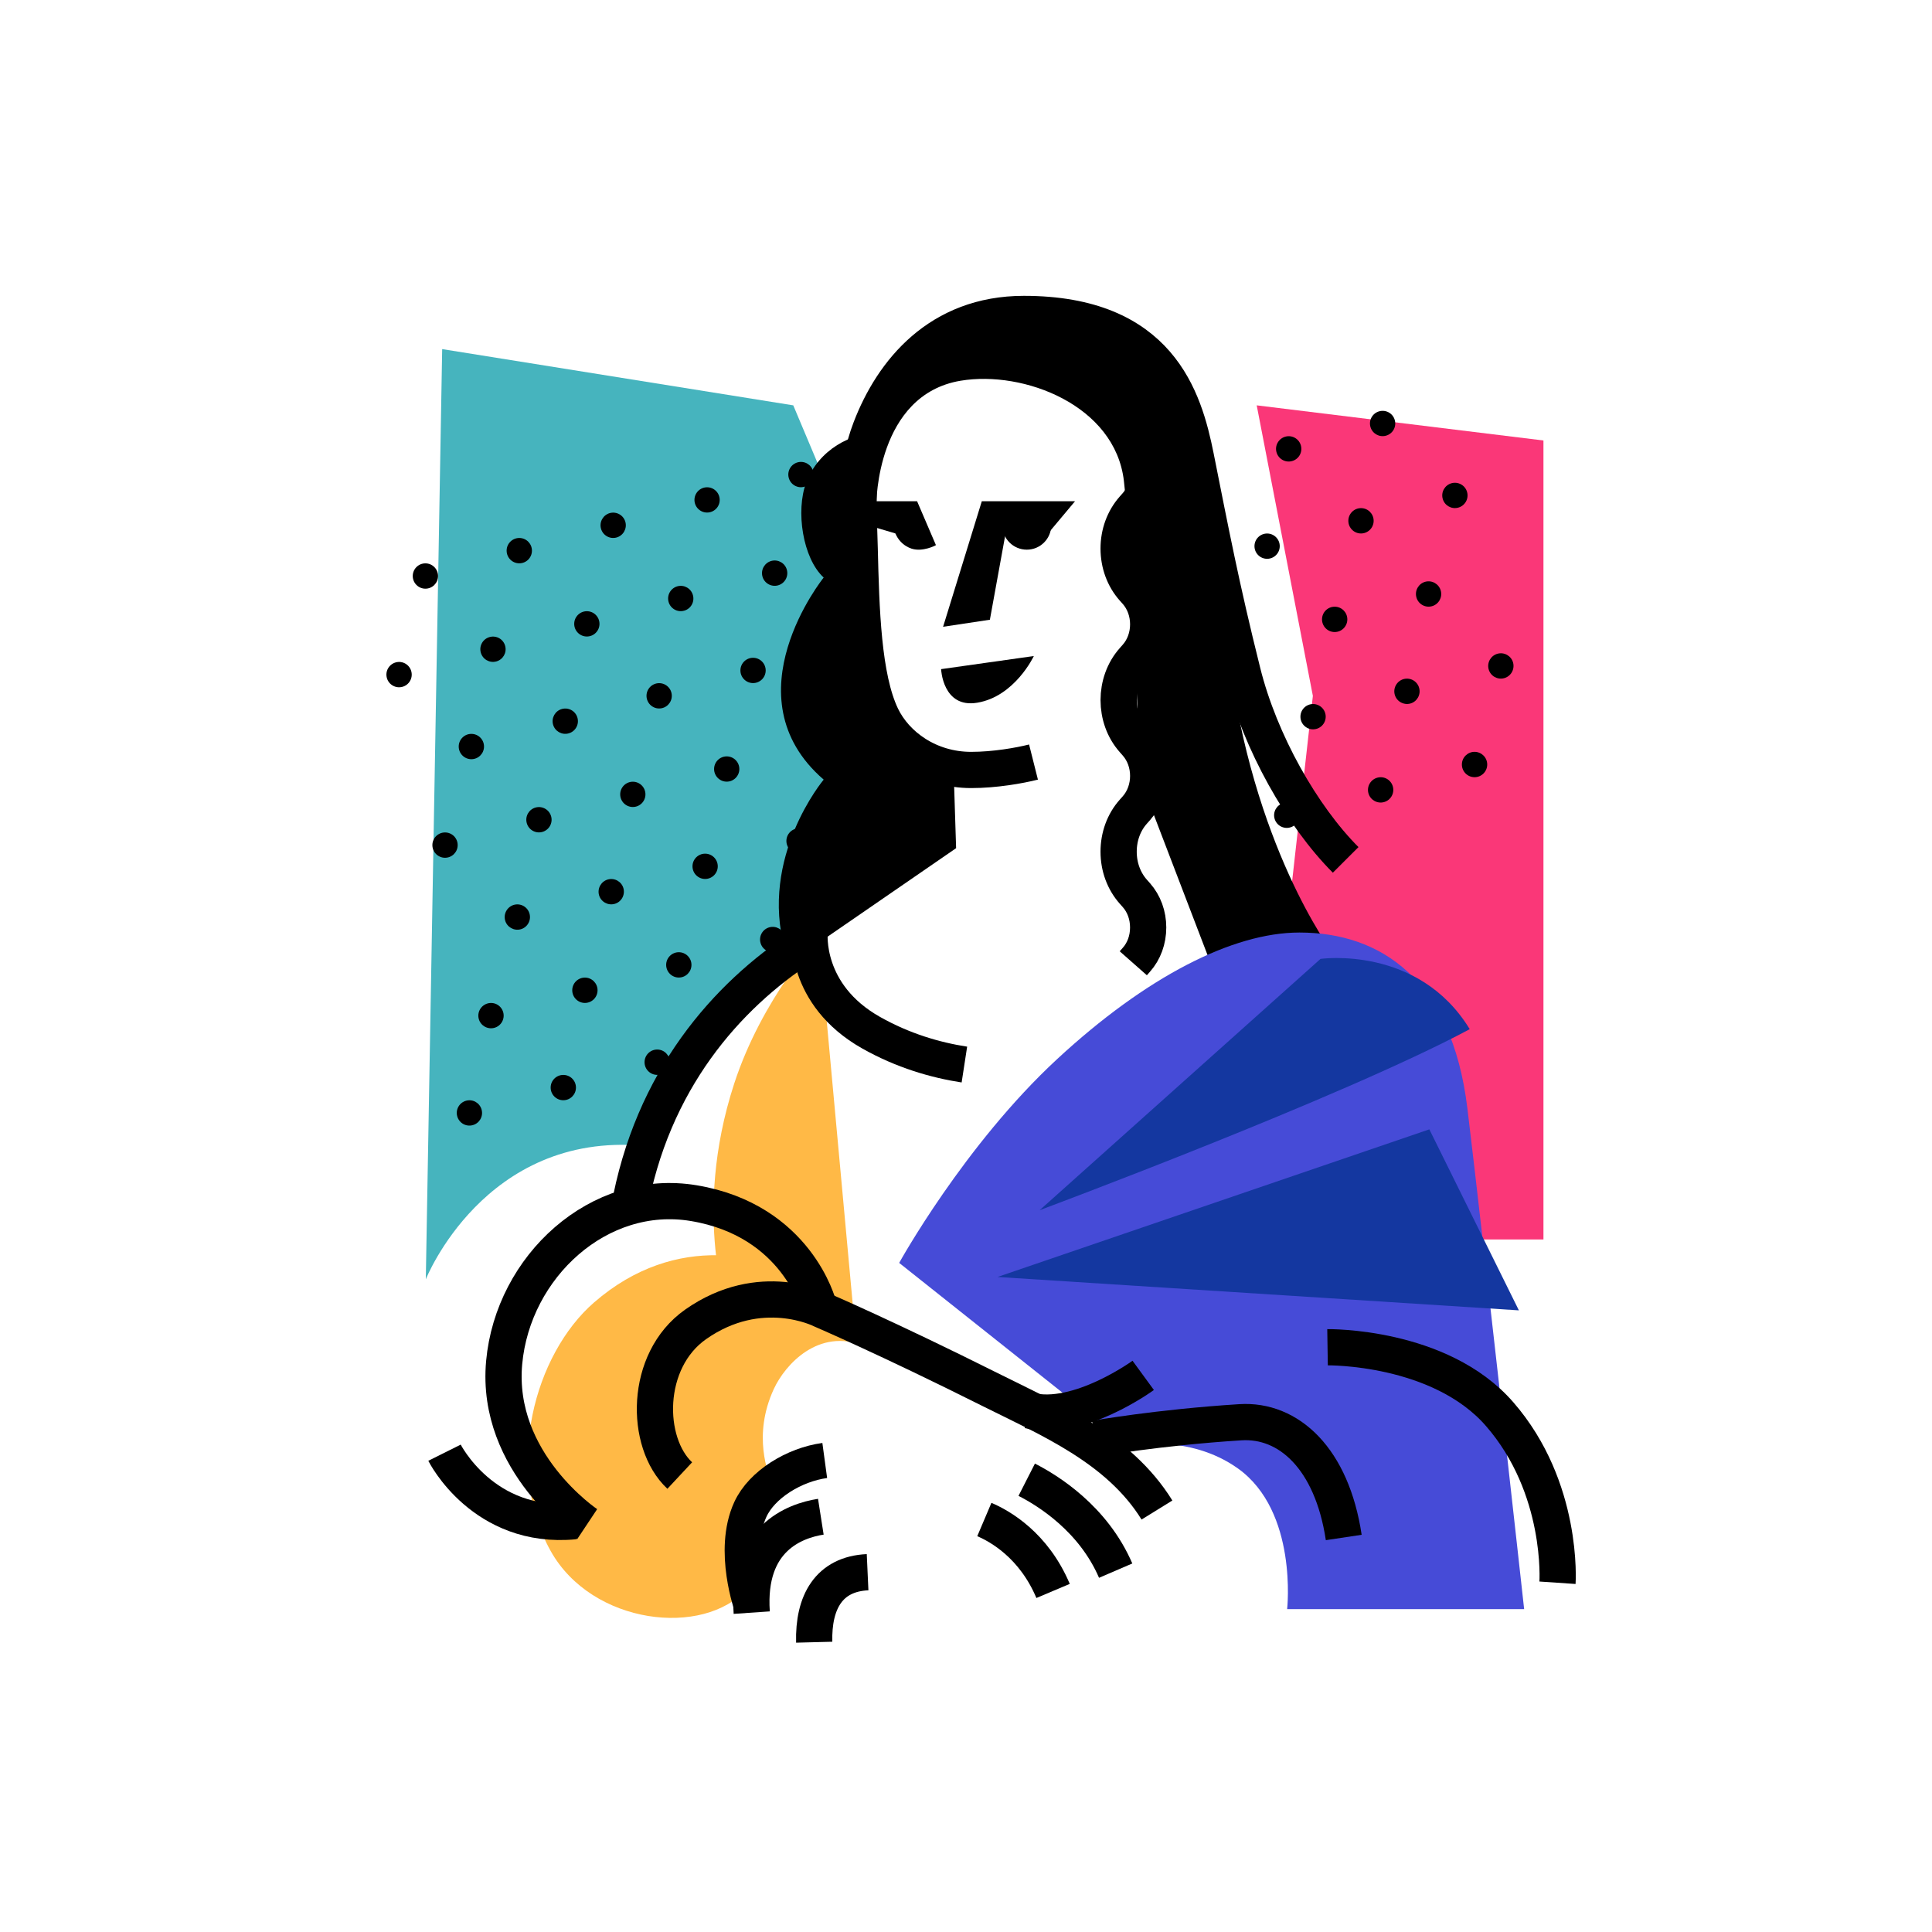 <svg width="160" height="160" viewBox="0 0 160 160" version="1.1" xmlns="http://www.w3.org/2000/svg" xmlns:xlink="http://www.w3.org/1999/xlink">
<g id="Canvas" fill="none">
<g id="Component">
<g id="04">
<g id="Group">
<g id="Vector">
<path d="M 5.038 24.062L 3.24863e-06 69.08L 24.134 69.08L 24.134 2.91L 0.387 1.37687e-07L 5.038 24.062Z" transform="translate(103.688 33.569)" fill="#FA3778"/>
</g>
<g id="Group_2">
<g id="Vector_2">
<path d="M 0.209 15.717C 0.209 15.717 0.209 6.695 7.187 5.53C 12.42 4.656 19.98 7.569 20.707 13.826C 21.545 21.037 22.015 38.423 22.015 38.423L 28.703 55.884L 37.909 52.779C 37.909 52.779 31.32 44.049 29.38 28.138C 28.779 23.191 27.443 12.129 25.116 7.18C 23.18 3.059 19.406 0 13.873 0C 8.061 0 -1.535 3.784 0.209 15.717Z" transform="translate(72.369 26)" fill="black"/>
</g>
<g id="Vector_3">
<path d="M 32.13 56.031L 51.757 56.031C 51.757 56.031 48.365 25.325 47.056 14.554C 45.755 3.844 39.835 5.24521e-08 33.148 5.24521e-08C 27.623 5.24521e-08 20.459 3.656 13.086 10.477C 5.38 17.608 -8.12157e-07 27.36 -8.12157e-07 27.36L 19.046 42.495C 19.046 42.495 23.99 41.477 28.06 44.388C 33.031 47.943 32.13 56.031 32.13 56.031Z" transform="translate(74.466 77.228)" fill="#464BD7"/>
</g>
<g id="Vector_4">
<path d="M 35.763 2.5177e-06L -2.88185e-07 12.225L 43.178 14.99L 35.763 2.5177e-06Z" transform="translate(82.609 93.528)" fill="#1437A0"/>
</g>
<g id="Vector_5">
<path d="M 27.814 7.502C 24.089 6.01 21.317 9.018 20.364 11.081C 18.577 14.959 19.918 18.09 20.215 18.987C 19.173 19.583 18.13 20.925 17.831 22.415C 17.533 23.908 17.681 25.549 18.13 27.637C 14.555 31.665 5.315 30.62 1.89 24.503C -1.99 17.58 0.55 8.203 5.467 3.922C 12.318 -2.043 19.972 -0.069 23.584 2.435C 27.198 4.941 28.113 6.11 28.113 6.11L 27.814 7.502Z" transform="translate(43.719 103.952)" fill="#FFB946"/>
</g>
<g id="Vector_6">
<path d="M 8.735 -2.36034e-07L 11.641 31.63C 11.641 31.63 8.104 30.611 5.633 30.321C 3.162 30.029 1.273 31.34 1.273 31.34C 1.273 31.34 -1.862 23.074 1.708 12.129C 4.034 4.996 8.735 -2.36034e-07 8.735 -2.36034e-07Z" transform="translate(59.093 77.617)" fill="#FFB946"/>
</g>
<g id="Vector_7">
<path d="M 30.432 4.658L 1.356 7.21216e-08L 1.0152e-07 77.038C 1.0152e-07 77.038 4.844 64.811 18.027 65.975C 20.74 56.274 23.651 55.885 23.651 55.885L 31.984 47.348L 39.932 38.616L 35.28 25.228L 33.536 12.032L 30.432 4.658Z" transform="translate(35.263 28.911)" fill="#46B4BE"/>
</g>
<g id="Vector_8">
<path d="M 3.717 28.679C -4.236 21.802 3.717 11.944 3.717 11.944C 1.975 10.342 1.392 6.413 2.265 4.084C 3.278 1.381 6.045 -0.136 8.371 0.01L 7.207 7.576L 8.08 19.074L 10.26 24.605L 14.476 27.807L 14.684 34.355L 2.846 42.506C 2.846 42.506 1.875 43.883 0.52 42.797C -1.66 35.083 3.717 28.679 3.717 28.679Z" transform="translate(64.497 35.887)" fill="black"/>
</g>
<g id="Vector_9">
<path d="M 1.214 2.03252e-07L 1.469 0.291C 2.101 1.001 2.446 1.952 2.446 2.966C 2.446 3.982 2.102 4.933 1.469 5.642L 1.214 5.931C 0.433 6.813 8.90753e-07 7.99 8.90753e-07 9.242C 8.90753e-07 10.495 0.43 11.673 1.214 12.555L 1.469 12.84C 2.775 14.318 2.775 16.721 1.469 18.195L 1.214 18.485C -0.403 20.31 -0.403 23.28 1.214 25.106L 1.469 25.397C 2.775 26.869 2.775 29.273 1.469 30.75L 1.214 31.037C 0.43 31.917 8.90753e-07 33.092 8.90753e-07 34.349C 8.90753e-07 35.604 0.433 36.777 1.214 37.66L 1.469 37.946C 2.101 38.661 2.446 39.611 2.446 40.624C 2.446 41.64 2.102 42.59 1.469 43.3L 1.214 43.589" stroke-width="3" stroke-miterlimit="10" transform="translate(92.64 36.185)" stroke="black"/>
</g>
<g id="Vector_10">
<path d="M 4.19178e-07 30.554C 1.89 19.785 8.141 12.8 14.394 8.724C 14.829 5.377 16.575 1.884 18.697 -7.08103e-07" stroke-width="3" stroke-miterlimit="10" transform="translate(52.078 69.668)" stroke="black"/>
</g>
<g id="Vector_11">
<path d="M 26.089 8.659C 26.089 8.659 24.313 1.595 15.758 0.168C 7.907 -1.143 0.784 5.407 0.053 13.364C -0.708 21.682 6.924 26.757 6.924 26.757" stroke-width="3" stroke-miterlimit="10" transform="translate(41.7 99.472)" stroke="black"/>
</g>
<g id="Vector_12">
<path d="M 41.575 17.437C 38.401 12.302 32.605 9.888 27.739 7.453C 19.21 3.183 13.782 0.854 13.782 0.854C 13.782 0.854 8.742 -1.719 3.364 2.066C -0.897 5.062 -0.854 11.866 2.056 14.581" stroke-width="3" stroke-miterlimit="10" transform="translate(54.239 107.617)" stroke="black"/>
</g>
<g id="Vector_13">
<path d="M 3.92979e-07 1.99318e-06C 1.759 0.895 5.513 3.222 7.367 7.529" stroke-width="3" stroke-miterlimit="10" transform="translate(85.028 122.545)" stroke="black"/>
</g>
<g id="Vector_14">
<path d="M -1.15274e-06 1.2064e-06C 1.298 0.551 4.094 2.13 5.693 5.915" stroke-width="3" stroke-miterlimit="10" transform="translate(81.519 125.84)" stroke="black"/>
</g>
<g id="Vector_15">
<path d="M 4.425 -1.88827e-06C 1.226 0.146 -0.082 2.473 0.004 5.797" stroke-width="3" stroke-miterlimit="10" transform="translate(67.425 130.203)" stroke="black"/>
</g>
<g id="Vector_16">
<path d="M 0.801 12.162C 0.801 12.162 -0.904 7.471 0.66 4.06C 1.612 1.977 4.307 0.341 6.824 -1.83582e-06" stroke-width="2.93" stroke-miterlimit="10" transform="translate(61.478 120.952)" stroke="black"/>
</g>
<g id="Vector_17">
<path d="M -1.8863e-06 1.372C -1.8863e-06 1.372 5.15 0.45 12.018 0.014C 16.009 -0.241 19.597 3.007 20.581 9.557" stroke-width="3" stroke-miterlimit="10" transform="translate(90.702 117.77)" stroke="black"/>
</g>
<g id="Group_3">
<g id="Group_4">
<g id="Vector_18">
<path d="M 2.062 0.776C 1.911 0.216 1.338 -0.115 0.779 0.037C 0.221 0.189 -0.115 0.764 0.037 1.323C 0.188 1.883 0.767 2.212 1.327 2.06C 1.883 1.908 2.212 1.334 2.062 0.776Z" transform="translate(39.613 83.061)" fill="black"/>
</g>
<g id="Vector_19">
<path d="M 1.048 2.099C 1.627 2.099 2.096 1.629 2.096 1.049C 2.096 0.47 1.627 2.04563e-06 1.048 2.04563e-06C 0.469 2.04563e-06 0 0.47 0 1.049C 0 1.629 0.469 2.099 1.048 2.099Z" transform="translate(47.391 80.96)" fill="black"/>
</g>
<g id="Vector_20">
<path d="M 1.047 2.097C 1.626 2.097 2.095 1.627 2.095 1.048C 2.095 0.469 1.626 0 1.047 0C 0.469 0 0 0.469 0 1.048C 0 1.627 0.469 2.097 1.047 2.097Z" transform="translate(55.169 78.859)" fill="black"/>
</g>
<g id="Vector_21">
<path d="M 2.056 0.776C 1.905 0.217 1.333 -0.114 0.774 0.036C 0.215 0.189 -0.116 0.763 0.038 1.324C 0.186 1.881 0.761 2.212 1.319 2.061C 1.879 1.909 2.206 1.337 2.056 0.776Z" transform="translate(62.944 76.759)" fill="black"/>
</g>
</g>
<g id="Group_5">
<g id="Vector_22">
<path d="M 2.058 0.777C 1.907 0.216 1.333 -0.115 0.775 0.037C 0.216 0.189 -0.114 0.762 0.037 1.321C 0.189 1.881 0.761 2.211 1.319 2.06C 1.881 1.909 2.209 1.334 2.058 0.777Z" transform="translate(37.827 91.12)" fill="black"/>
</g>
<g id="Vector_23">
<path d="M 1.047 2.097C 1.626 2.097 2.095 1.627 2.095 1.048C 2.095 0.469 1.626 0 1.047 0C 0.469 0 0 0.469 0 1.048C 0 1.627 0.469 2.097 1.047 2.097Z" transform="translate(45.603 89.02)" fill="black"/>
</g>
<g id="Vector_24">
<path d="M 1.048 2.099C 1.627 2.099 2.096 1.629 2.096 1.049C 2.096 0.47 1.627 0 1.048 0C 0.469 0 0 0.47 0 1.049C 0 1.629 0.469 2.099 1.048 2.099Z" transform="translate(53.378 86.918)" fill="black"/>
</g>
<g id="Vector_25">
<path d="M 1.046 2.095C 1.624 2.095 2.093 1.626 2.093 1.048C 2.093 0.469 1.624 0 1.046 0C 0.469 0 0 0.469 0 1.048C 0 1.626 0.469 2.095 1.046 2.095Z" transform="translate(68.931 82.718)" fill="black"/>
</g>
</g>
<g id="Group_6">
<g id="Vector_26">
<path d="M 1.047 2.097C 1.626 2.097 2.095 1.627 2.095 1.048C 2.095 0.469 1.626 0 1.047 0C 0.469 0 0 0.469 0 1.048C 0 1.627 0.469 2.097 1.047 2.097Z" transform="translate(35.808 68.94)" fill="black"/>
</g>
<g id="Vector_27">
<path d="M 2.058 0.776C 1.906 0.216 1.333 -0.113 0.773 0.036C 0.214 0.187 -0.114 0.762 0.037 1.322C 0.187 1.881 0.761 2.212 1.318 2.062C 1.879 1.91 2.209 1.335 2.058 0.776Z" transform="translate(43.586 66.838)" fill="black"/>
</g>
<g id="Vector_28">
<path d="M 1.046 2.093C 1.623 2.093 2.091 1.625 2.091 1.047C 2.091 0.469 1.623 0 1.046 0C 0.468 0 0 0.469 0 1.047C 0 1.625 0.468 2.093 1.046 2.093Z" transform="translate(51.362 64.739)" fill="black"/>
</g>
<g id="Vector_29">
<path d="M 1.046 2.093C 1.623 2.093 2.091 1.625 2.091 1.047C 2.091 0.469 1.623 0 1.046 0C 0.468 0 0 0.469 0 1.047C 0 1.625 0.468 2.093 1.046 2.093Z" transform="translate(59.138 62.64)" fill="black"/>
</g>
<g id="Vector_30">
<path d="M 1.047 2.097C 1.626 2.097 2.095 1.627 2.095 1.048C 2.095 0.469 1.626 0 1.047 0C 0.469 0 0 0.469 0 1.048C 0 1.627 0.469 2.097 1.047 2.097Z" transform="translate(66.912 60.536)" fill="black"/>
</g>
</g>
<g id="Group_7">
<g id="Vector_31">
<path d="M 2.059 0.776C 1.909 0.217 1.336 -0.114 0.776 0.036C 0.221 0.188 -0.114 0.764 0.036 1.323C 0.186 1.881 0.766 2.211 1.323 2.063C 1.88 1.911 2.21 1.336 2.059 0.776Z" transform="translate(41.795 74.897)" fill="black"/>
</g>
<g id="Vector_32">
<path d="M 2.061 0.773C 1.911 0.215 1.333 -0.115 0.775 0.037C 0.219 0.187 -0.113 0.762 0.035 1.322C 0.187 1.88 0.764 2.211 1.321 2.061C 1.88 1.911 2.211 1.334 2.061 0.773Z" transform="translate(49.571 72.797)" fill="black"/>
</g>
<g id="Vector_33">
<path d="M 1.046 2.095C 1.624 2.095 2.093 1.626 2.093 1.048C 2.093 0.469 1.624 0 1.046 0C 0.469 0 0 0.469 0 1.048C 0 1.626 0.469 2.095 1.046 2.095Z" transform="translate(57.349 70.697)" fill="black"/>
</g>
<g id="Vector_34">
<path d="M 1.046 2.093C 1.623 2.093 2.091 1.625 2.091 1.047C 2.091 0.469 1.623 0 1.046 0C 0.468 0 0 0.469 0 1.047C 0 1.625 0.468 2.093 1.046 2.093Z" transform="translate(65.126 68.597)" fill="black"/>
</g>
<g id="Vector_35">
<path d="M 1.047 2.097C 1.626 2.097 2.095 1.627 2.095 1.048C 2.095 0.469 1.626 0 1.047 0C 0.469 0 0 0.469 0 1.048C 0 1.627 0.469 2.097 1.047 2.097Z" transform="translate(72.898 66.495)" fill="black"/>
</g>
</g>
<g id="Group_8">
<g id="Vector_36">
<path d="M 1.047 2.097C 1.626 2.097 2.095 1.627 2.095 1.048C 2.095 0.469 1.626 0 1.047 0C 0.469 0 0 0.469 0 1.048C 0 1.627 0.469 2.097 1.047 2.097Z" transform="translate(37.989 60.777)" fill="black"/>
</g>
<g id="Vector_37">
<path d="M 2.06 0.773C 1.91 0.216 1.333 -0.115 0.775 0.037C 0.219 0.187 -0.115 0.762 0.036 1.321C 0.188 1.881 0.763 2.21 1.32 2.06C 1.88 1.91 2.213 1.333 2.06 0.773Z" transform="translate(45.764 58.677)" fill="black"/>
</g>
<g id="Vector_38">
<path d="M 1.047 2.097C 1.626 2.097 2.095 1.627 2.095 1.048C 2.095 0.469 1.626 0 1.047 0C 0.469 0 0 0.469 0 1.048C 0 1.627 0.469 2.097 1.047 2.097Z" transform="translate(53.541 56.576)" fill="black"/>
</g>
<g id="Vector_39">
<path d="M 1.046 2.095C 1.624 2.095 2.093 1.626 2.093 1.048C 2.093 0.469 1.624 0 1.046 0C 0.469 0 0 0.469 0 1.048C 0 1.626 0.469 2.095 1.046 2.095Z" transform="translate(61.318 54.475)" fill="black"/>
</g>
<g id="Vector_40">
<path d="M 1.048 2.099C 1.627 2.099 2.096 1.629 2.096 1.049C 2.096 0.47 1.627 0 1.048 0C 0.469 0 0 0.47 0 1.049C 0 1.629 0.469 2.099 1.048 2.099Z" transform="translate(69.091 52.373)" fill="black"/>
</g>
</g>
<g id="Group_9">
<g id="Vector_41">
<path d="M 1.047 2.097C 1.626 2.097 2.095 1.627 2.095 1.048C 2.095 0.469 1.626 0 1.047 0C 0.469 0 0 0.469 0 1.048C 0 1.627 0.469 2.097 1.047 2.097Z" transform="translate(34.182 46.655)" fill="black"/>
</g>
<g id="Vector_42">
<path d="M 1.048 2.099C 1.627 2.099 2.096 1.629 2.096 1.049C 2.096 0.47 1.627 0 1.048 0C 0.469 0 0 0.47 0 1.049C 0 1.629 0.469 2.099 1.048 2.099Z" transform="translate(41.957 44.553)" fill="black"/>
</g>
<g id="Vector_43">
<path d="M 2.058 0.774C 1.907 0.217 1.331 -0.113 0.774 0.036C 0.215 0.189 -0.113 0.763 0.036 1.32C 0.187 1.881 0.761 2.212 1.32 2.061C 1.876 1.909 2.208 1.334 2.058 0.774Z" transform="translate(49.734 42.454)" fill="black"/>
</g>
<g id="Vector_44">
<path d="M 1.046 2.093C 1.623 2.093 2.091 1.625 2.091 1.047C 2.091 0.469 1.623 0 1.046 0C 0.468 0 0 0.469 0 1.047C 0 1.625 0.468 2.093 1.046 2.093Z" transform="translate(57.512 40.354)" fill="black"/>
</g>
<g id="Vector_45">
<path d="M 2.058 0.772C 1.907 0.215 1.334 -0.114 0.774 0.036C 0.217 0.188 -0.115 0.762 0.037 1.32C 0.187 1.881 0.763 2.211 1.323 2.059C 1.879 1.909 2.21 1.333 2.058 0.772Z" transform="translate(65.284 38.254)" fill="black"/>
</g>
</g>
<g id="Group_10">
<g id="Vector_46">
<path d="M 2.061 0.775C 1.911 0.217 1.336 -0.115 0.778 0.037C 0.219 0.188 -0.115 0.763 0.037 1.322C 0.187 1.882 0.766 2.213 1.324 2.061C 1.884 1.91 2.211 1.336 2.061 0.775Z" transform="translate(32 54.819)" fill="black"/>
</g>
<g id="Vector_47">
<path d="M 2.057 0.774C 1.909 0.214 1.335 -0.115 0.776 0.037C 0.216 0.187 -0.115 0.761 0.037 1.319C 0.187 1.88 0.763 2.21 1.32 2.059C 1.879 1.909 2.209 1.334 2.057 0.774Z" transform="translate(39.779 52.719)" fill="black"/>
</g>
<g id="Vector_48">
<path d="M 1.046 2.095C 1.624 2.095 2.093 1.626 2.093 1.048C 2.093 0.469 1.624 0 1.046 0C 0.469 0 0 0.469 0 1.048C 0 1.626 0.469 2.095 1.046 2.095Z" transform="translate(47.554 50.618)" fill="black"/>
</g>
<g id="Vector_49">
<path d="M 2.056 0.775C 1.906 0.217 1.334 -0.114 0.775 0.036C 0.216 0.188 -0.114 0.762 0.036 1.319C 0.187 1.881 0.763 2.212 1.321 2.059C 1.88 1.911 2.208 1.336 2.056 0.775Z" transform="translate(55.33 48.517)" fill="black"/>
</g>
<g id="Vector_50">
<path d="M 2.06 0.774C 1.91 0.213 1.333 -0.115 0.774 0.037C 0.219 0.188 -0.114 0.762 0.036 1.32C 0.186 1.881 0.763 2.21 1.32 2.062C 1.879 1.911 2.211 1.335 2.06 0.774Z" transform="translate(63.105 46.417)" fill="black"/>
</g>
</g>
</g>
<g id="Vector_51">
<path d="M 40.344 45.213C 36.729 41.593 33.254 35.454 31.816 29.689C 30.034 22.555 29.195 18.129 27.939 11.84C 26.969 6.987 24.901 0 13.691 0C 6.686 0 2.811 4.755 0.995 9.508C -0.308 12.914 0.011 15.737 0.098 19.429C 0.22 24.452 0.369 30.101 1.915 33.327C 3.079 35.752 5.84 37.765 9.329 37.765C 11.294 37.765 13.328 37.403 14.492 37.11" stroke-width="3" stroke-miterlimit="10" transform="translate(71.098 26)" stroke="black"/>
</g>
<g id="Vector_52">
<path d="M 3.206 -1.83582e-07L 10.926 -1.83582e-07L 8.802 2.535L 5.159 2.753L 3.875 9.812L -7.5976e-07 10.396L 3.206 -1.83582e-07Z" transform="translate(78.103 41.511)" fill="black"/>
</g>
<g id="Vector_53">
<path d="M 6.153 3.659L 4.583 -1.83582e-07L -1.33613e-06 -1.83582e-07L -1.33613e-06 1.842L 6.153 3.659Z" transform="translate(71.367 41.511)" fill="black"/>
</g>
<g id="Vector_54">
<path d="M 2.411 4.45843e-07L 3.528 2.192C 3.528 2.192 2.467 2.752 1.552 2.46C 0.951 2.266 0.132 1.682 5.23972e-08 0.351L 2.411 4.45843e-07Z" transform="translate(73.946 42.978)" fill="black"/>
</g>
<g id="Vector_55">
<path d="M 0.013 5.24521e-08C 0.013 5.24521e-08 -0.508 5.13 5.102 8.295C 7.748 9.788 10.428 10.565 12.827 10.934" stroke-width="3" stroke-miterlimit="10" transform="translate(67.04 77.228)" stroke="black"/>
</g>
<g id="Vector_56">
<path d="M 23.26 0.073C 23.26 0.073 31.355 -1.092 35.618 5.893C 25.005 11.57 -1.46712e-06 20.883 -1.46712e-06 20.883L 23.26 0.073Z" transform="translate(86.099 79.339)" fill="#1437A0"/>
</g>
<g id="Group_11">
<g id="Group_12">
<g id="Vector_57">
<path d="M 2.059 0.774C 1.908 0.215 1.334 -0.115 0.776 0.037C 0.219 0.185 -0.115 0.762 0.037 1.322C 0.188 1.88 0.765 2.21 1.324 2.058C 1.878 1.909 2.213 1.335 2.059 0.774Z" transform="translate(105.515 66.468)" fill="black"/>
</g>
<g id="Vector_58">
<path d="M 2.062 0.775C 1.911 0.216 1.338 -0.115 0.78 0.037C 0.221 0.188 -0.115 0.764 0.037 1.323C 0.188 1.882 0.767 2.212 1.327 2.06C 1.883 1.909 2.212 1.335 2.062 0.775Z" transform="translate(113.289 64.366)" fill="black"/>
</g>
<g id="Vector_59">
<path d="M 1.049 2.1C 1.628 2.1 2.098 1.63 2.098 1.05C 2.098 0.47 1.628 0 1.049 0C 0.47 0 0 0.47 0 1.05C 0 1.63 0.47 2.1 1.049 2.1Z" transform="translate(121.067 62.264)" fill="black"/>
</g>
</g>
<g id="Group_13">
<g id="Vector_60">
<path d="M 1.048 2.099C 1.627 2.099 2.096 1.629 2.096 1.049C 2.096 0.47 1.627 0 1.048 0C 0.469 0 -2.61986e-06 0.47 -2.61986e-06 1.049C -2.61986e-06 1.629 0.469 2.099 1.048 2.099Z" transform="translate(101.708 52.344)" fill="black"/>
</g>
<g id="Vector_61">
<path d="M 1.048 2.099C 1.627 2.099 2.096 1.629 2.096 1.049C 2.096 0.47 1.627 0 1.048 0C 0.469 0 3.24863e-06 0.47 3.24863e-06 1.049C 3.24863e-06 1.629 0.469 2.099 1.048 2.099Z" transform="translate(109.484 50.244)" fill="black"/>
</g>
<g id="Vector_62">
<path d="M 2.058 0.777C 1.906 0.216 1.333 -0.114 0.773 0.036C 0.214 0.188 -0.114 0.763 0.037 1.322C 0.187 1.881 0.762 2.212 1.318 2.062C 1.879 1.911 2.209 1.334 2.058 0.777Z" transform="translate(117.262 48.143)" fill="black"/>
</g>
</g>
<g id="Group_14">
<g id="Vector_63">
<path d="M 1.046 2.095C 1.624 2.095 2.093 1.626 2.093 1.048C 2.093 0.469 1.624 0 1.046 0C 0.469 0 2.14829e-06 0.469 2.14829e-06 1.048C 2.14829e-06 1.626 0.469 2.095 1.046 2.095Z" transform="translate(107.696 58.305)" fill="black"/>
</g>
<g id="Vector_64">
<path d="M 2.059 0.775C 1.909 0.216 1.336 -0.114 0.776 0.036C 0.221 0.187 -0.114 0.764 0.036 1.322C 0.186 1.881 0.766 2.211 1.323 2.063C 1.88 1.911 2.21 1.335 2.059 0.775Z" transform="translate(115.47 56.202)" fill="black"/>
</g>
<g id="Vector_65">
<path d="M 2.061 0.773C 1.911 0.215 1.333 -0.115 0.775 0.037C 0.219 0.187 -0.114 0.762 0.036 1.322C 0.187 1.881 0.764 2.212 1.321 2.061C 1.88 1.91 2.211 1.333 2.061 0.773Z" transform="translate(123.246 54.102)" fill="black"/>
</g>
</g>
<g id="Group_15">
<g id="Vector_66">
<path d="M 1.046 2.095C 1.624 2.095 2.093 1.626 2.093 1.048C 2.093 0.469 1.624 0 1.046 0C 0.469 0 -2.77705e-06 0.469 -2.77705e-06 1.048C -2.77705e-06 1.626 0.469 2.095 1.046 2.095Z" transform="translate(103.89 44.183)" fill="black"/>
</g>
<g id="Vector_67">
<path d="M 1.048 2.099C 1.627 2.099 2.096 1.629 2.096 1.049C 2.096 0.47 1.627 0 1.048 0C 0.469 0 -2.51507e-06 0.47 -2.51507e-06 1.049C -2.51507e-06 1.629 0.469 2.099 1.048 2.099Z" transform="translate(111.664 42.081)" fill="black"/>
</g>
<g id="Vector_68">
<path d="M 2.059 0.773C 1.909 0.216 1.332 -0.115 0.774 0.037C 0.219 0.186 -0.115 0.763 0.037 1.321C 0.188 1.881 0.764 2.211 1.32 2.06C 1.88 1.909 2.212 1.333 2.059 0.773Z" transform="translate(119.44 39.981)" fill="black"/>
</g>
</g>
<g id="Group_16">
<g id="Vector_69">
<path d="M 2.062 0.774C 1.911 0.214 1.334 -0.115 0.778 0.037C 0.218 0.188 -0.115 0.762 0.036 1.321C 0.189 1.881 0.765 2.21 1.323 2.06C 1.881 1.91 2.212 1.333 2.062 0.774Z" transform="translate(97.9 38.225)" fill="black"/>
</g>
<g id="Vector_70">
<path d="M 2.061 0.775C 1.911 0.217 1.336 -0.115 0.778 0.037C 0.219 0.189 -0.115 0.764 0.037 1.321C 0.187 1.882 0.766 2.213 1.324 2.061C 1.884 1.91 2.211 1.337 2.061 0.775Z" transform="translate(105.675 36.124)" fill="black"/>
</g>
<g id="Vector_71">
<path d="M 2.058 0.774C 1.909 0.214 1.335 -0.114 0.776 0.037C 0.216 0.186 -0.114 0.76 0.037 1.32C 0.188 1.88 0.763 2.209 1.321 2.059C 1.881 1.909 2.209 1.334 2.058 0.774Z" transform="translate(113.454 34.024)" fill="black"/>
</g>
</g>
</g>
<g id="Vector_72">
<path d="M 5.754 -1.99318e-06C 3.561 0.344 -0.391 1.809 0.031 7.943" stroke-width="3" stroke-miterlimit="10" transform="translate(62.224 125.608)" stroke="black"/>
</g>
<g id="Vector_73">
<path d="M 9.452 2.67506e-06C 9.452 2.67506e-06 4.072 3.93 9.4315e-07 2.912" stroke-width="3" stroke-miterlimit="10" transform="translate(85.224 113.902)" stroke="black"/>
</g>
<g id="Vector_74">
<path d="M -1.08069e-07 -1.36375e-06C -1.08069e-07 -1.36375e-06 3.199 6.402 10.758 5.675" stroke-width="3" stroke-miterlimit="10" transform="translate(36.813 120.307)" stroke="black"/>
</g>
<g id="Vector_75">
<path d="M -1.44092e-06 1.085L 7.681 -3.40938e-07C 7.681 -3.40938e-07 6.106 3.359 2.98 3.868C 0.133 4.334 -1.44092e-06 1.085 -1.44092e-06 1.085Z" transform="translate(77.937 54.33)" fill="black"/>
</g>
<g id="Vector_76">
<path d="M 7.85959e-07 0C 7.85959e-07 0 9.304 -0.146 14.247 5.532C 19.578 11.653 19.044 19.504 19.044 19.504" stroke-width="3" stroke-miterlimit="10" transform="translate(109.941 111.573)" stroke="black"/>
</g>
<g id="Vector_77">
<path d="M 4.05 1.152C 4.05 0.03 3.143 1.70469e-07 2.026 1.70469e-07C 0.906 1.70469e-07 -6.28767e-07 0.03 -6.28767e-07 1.152C -6.28767e-07 2.27 0.907 3.178 2.026 3.178C 3.144 3.179 4.05 2.27 4.05 1.152Z" transform="translate(83.009 42.343)" fill="black"/>
</g>
</g>
</g>
</g>
</g>
</g>
</svg>

